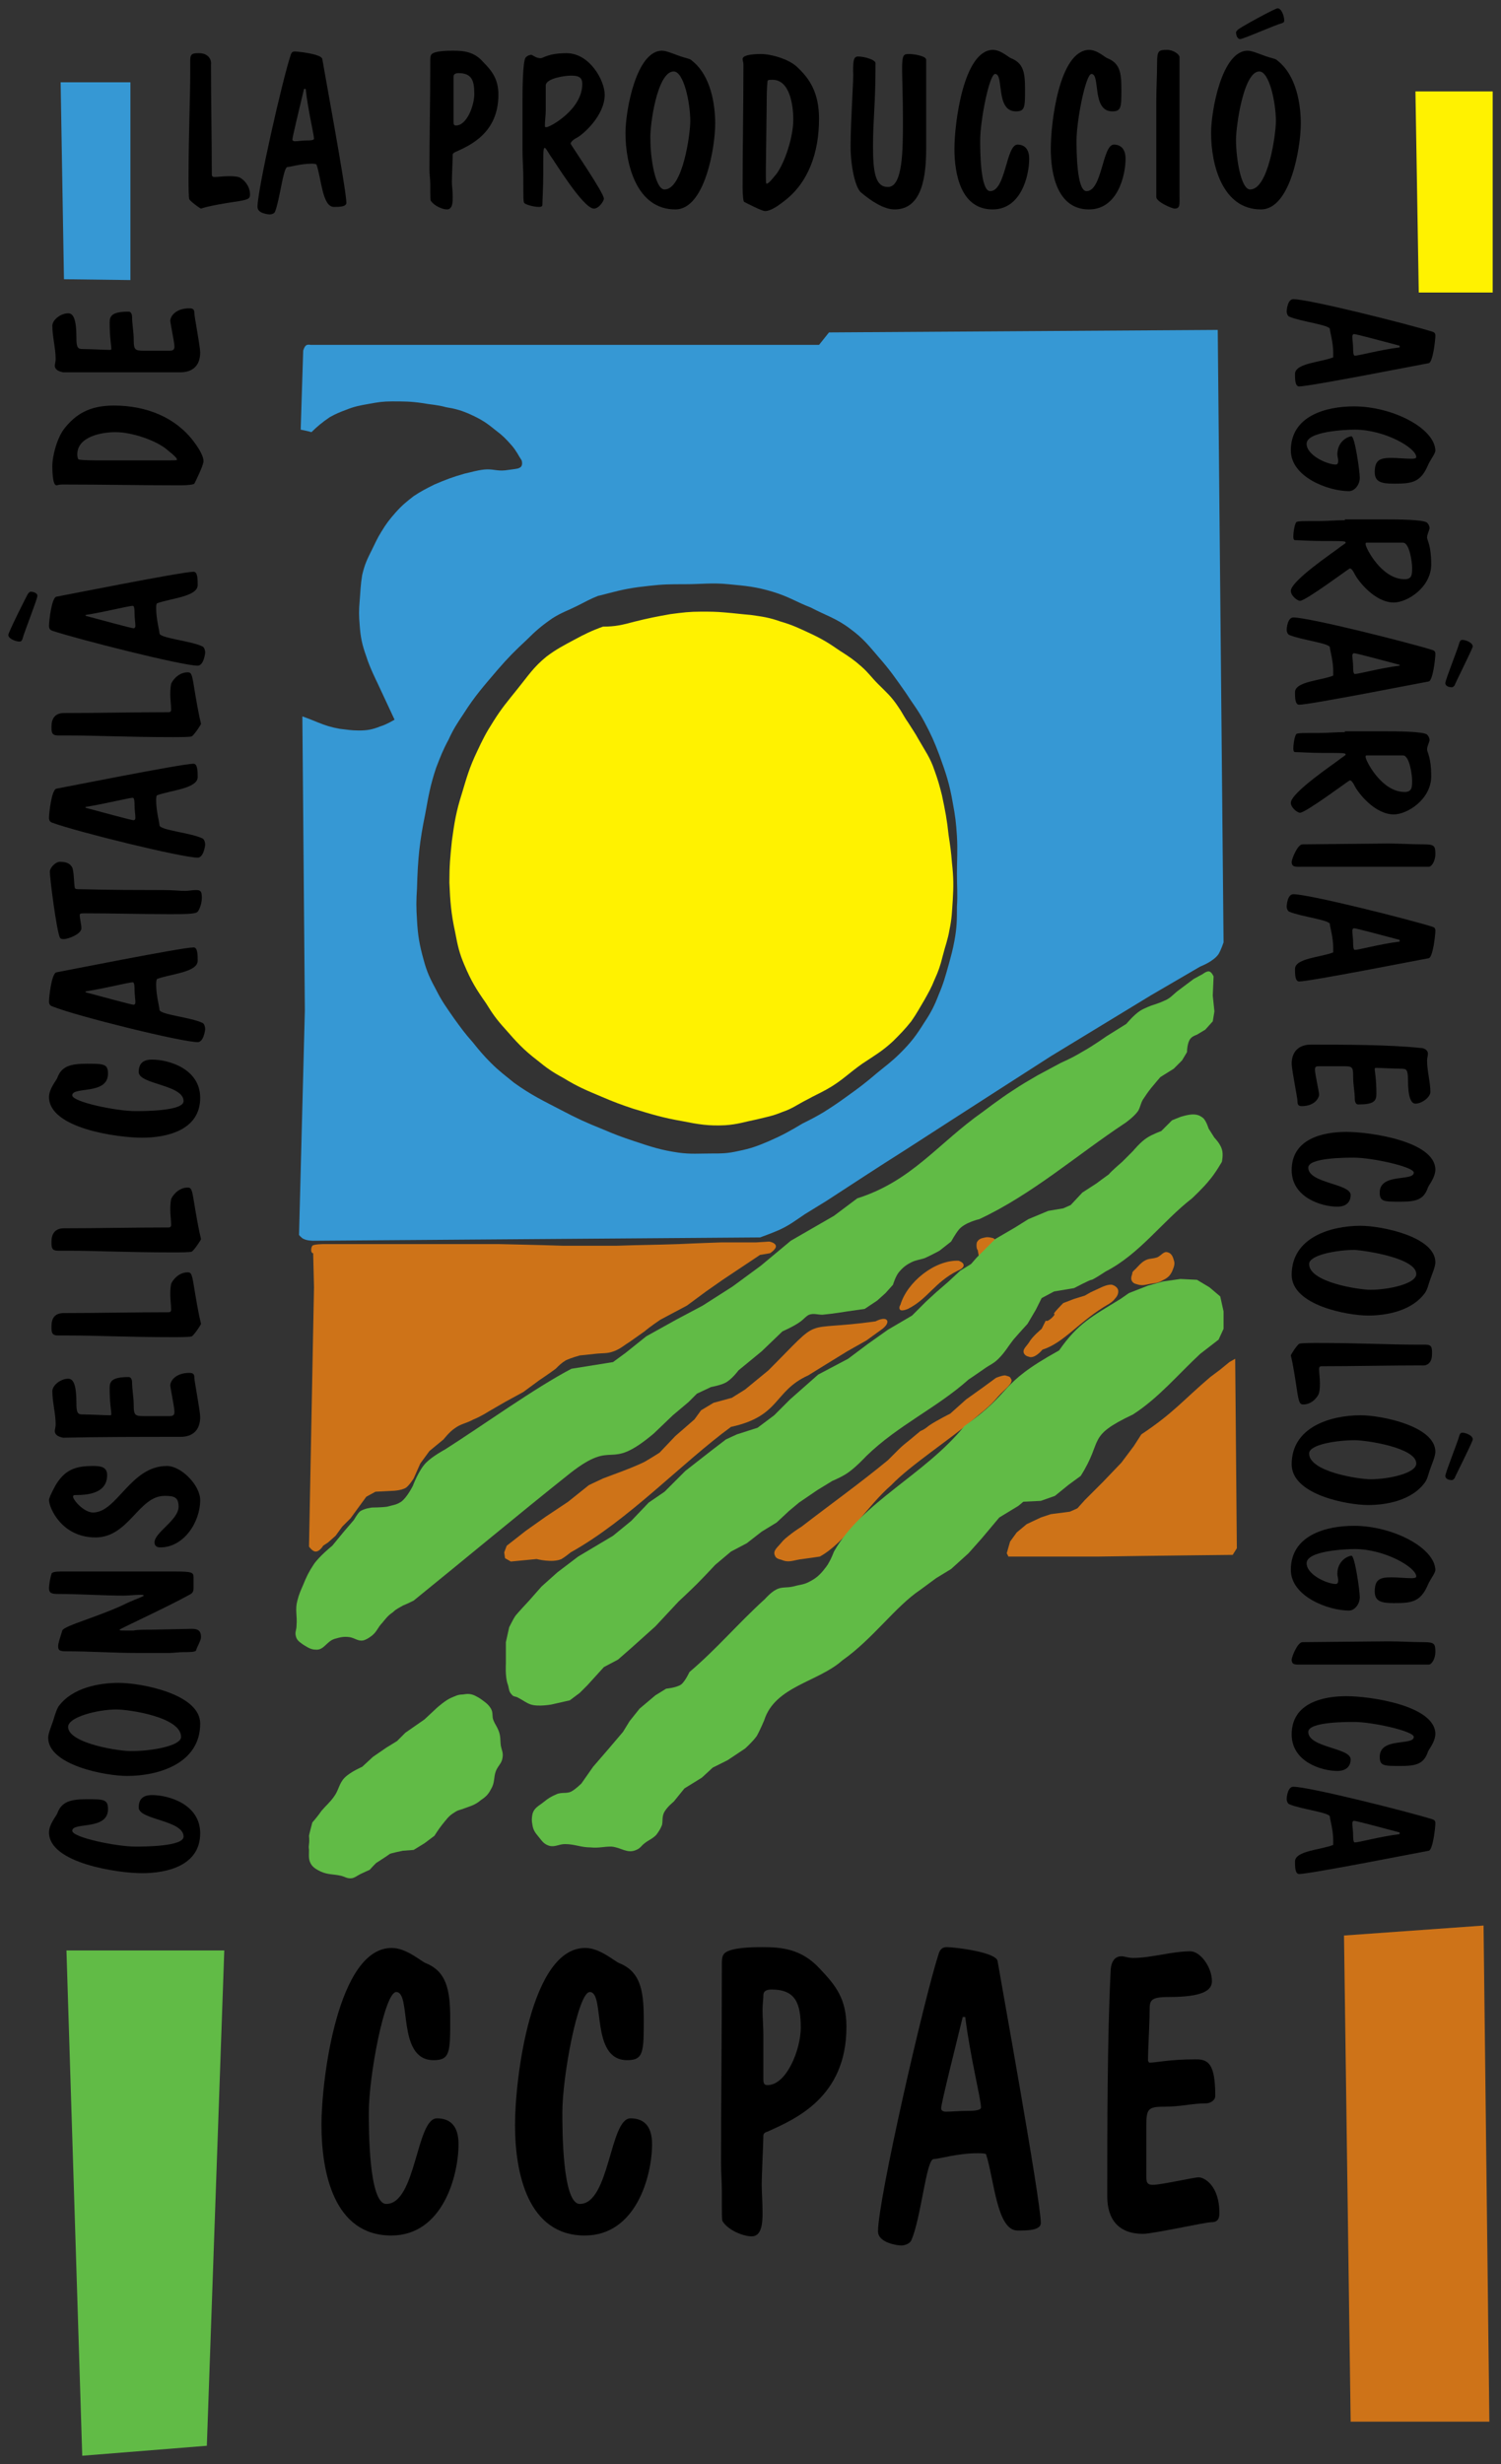 <?xml version="1.0" encoding="utf-8"?>
<!-- Generator: Adobe Illustrator 21.1.0, SVG Export Plug-In . SVG Version: 6.00 Build 0)  -->
<svg version="1.1" id="Capa_1" xmlns="http://www.w3.org/2000/svg" xmlns:xlink="http://www.w3.org/1999/xlink" x="0px" y="0px"
	 viewBox="0 0 180.7 296.5" style="enable-background:new 0 0 180.7 296.5;" xml:space="preserve">
<rect x="0" y="0" width="180.7" height="296.5" fill="#333333" stroke="none"/>
<style type="text/css">
	.st0{opacity:0.25;fill:#FFFFFF;}
	.st1{fill:none;stroke:#000000;stroke-width:7;stroke-miterlimit:10;}
	.st2{fill:none;stroke:#000000;stroke-width:7;stroke-linecap:round;stroke-miterlimit:10;}
	.st3{fill:none;stroke:#000000;stroke-width:10;stroke-miterlimit:10;}
	.st4{stroke:#000000;stroke-miterlimit:10;}
	.st5{fill:#CCA470;}
	.st6{fill:#FFFFFF;}
	.st7{fill:url(#SVGID_25_);}
	.st8{fill:#010000;}
	.st9{fill:none;stroke:#000000;stroke-width:5;stroke-miterlimit:10;}
	.st10{fill:none;stroke:#CCA470;stroke-width:5;stroke-miterlimit:10;}
	.st11{fill:url(#SVGID_30_);}
	.st12{fill:#3698D4;}
	.st13{fill:#FFF200;}
	.st14{fill:#61BB46;}
	.st15{fill:#CE7318;}
	.st16{fill-rule:evenodd;clip-rule:evenodd;fill:#3698D4;}
	.st17{fill-rule:evenodd;clip-rule:evenodd;}
	.st18{fill:#FFE000;}
	.st19{fill:#ED1F34;}
	.st20{fill:#103B9B;}
</style>
<g>
	<polyline class="st12" points="7.3,9.9 15.7,9.9 15.7,33.7 7.7,33.6 	"/>
	<polyline class="st13" points="170.4,11 179.7,11 179.7,35.2 170.8,35.2 	"/>
	<polyline class="st14" points="8,234.7 27,234.7 24.9,294.3 9.9,295.5 	"/>
	<polyline class="st15" points="161.8,232.9 178.6,231.7 179.3,291.4 162.6,291.4 	"/>
	<path class="st16" d="M73.2,71.4c-0.4,0.1-0.7,0.2-1.2,0.3c-1,0.4-1.5,0.7-2.5,1.2c-1.2,0.6-1.9,0.8-3,1.5c-1.3,0.9-2,1.5-3.1,2.6
		c-1.4,1.3-2.2,2.1-3.5,3.6c-1.7,2-2.7,3.1-4.1,5.3c-0.8,1.2-1.2,1.8-1.8,3.1c-0.7,1.3-1,2.1-1.5,3.4c-0.7,2.1-0.9,3.3-1.3,5.5
		c-0.7,3.4-0.9,5.4-1,9c-0.1,1.5-0.1,2.3,0,3.8c0.1,1.9,0.3,3,0.8,4.8c0.4,1.5,0.8,2.3,1.5,3.6c0.7,1.4,1.3,2.2,2.2,3.5
		c0.8,1.1,1.3,1.8,2.2,2.8c0.8,1,1.3,1.6,2.2,2.5c1,1,1.7,1.5,2.8,2.4c2.1,1.5,3.4,2.1,5.7,3.3c1.9,1,3,1.5,5,2.3
		c1.4,0.6,2.2,0.9,3.7,1.4c2.1,0.7,3.3,1.1,5.4,1.4c1.5,0.2,2.4,0.1,3.9,0.1c1.3,0,2,0,3.3-0.3c1.5-0.3,2.3-0.6,3.7-1.2
		c1.6-0.7,2.5-1.2,4-2.1c1-0.5,1.6-0.8,2.6-1.4c1.1-0.7,1.7-1.1,2.8-1.9c1.4-1,2.2-1.6,3.6-2.8c1.1-0.9,1.8-1.4,2.8-2.4
		c1.3-1.3,1.9-2.1,2.9-3.7c0.8-1.2,1.2-2,1.7-3.3c0.6-1.4,0.8-2.2,1.2-3.6c0.3-1.1,0.5-1.8,0.7-2.9c0.3-1.6,0.3-2.5,0.3-4.1
		c0.1-1.5,0-2.4,0-4c0-1.7,0.1-2.7,0-4.5c-0.1-1.6-0.2-2.4-0.5-4c-0.4-2.3-0.8-3.5-1.6-5.7c-0.6-1.6-1-2.5-1.8-4
		c-0.8-1.5-1.4-2.2-2.3-3.6c-1.2-1.7-1.8-2.6-3.2-4.2c-1.2-1.4-1.9-2.3-3.4-3.4c-1.7-1.3-2.9-1.6-4.8-2.6C96,72.5,95,71.8,93,71.2
		c-2-0.6-3.2-0.7-5.3-0.9c-2-0.2-3.2,0-5.3,0c-1.7,0-2.6,0-4.3,0.2C76.2,70.7,75.1,70.9,73.2,71.4 M36.2,51.7l0.3-9.5
		c0,0,0.1-0.4,0.3-0.6c0.2-0.2,0.6-0.1,0.6-0.1l61.2,0l1.2-1.5l46.8-0.3l0.7,73.7c0,0-0.3,0.9-0.6,1.4c-0.6,0.9-2.2,1.5-2.2,1.5
		l-6,3.5l-12,7.3c0,0-10.6,6.8-17.4,11.2c-3.8,2.4-5.9,3.8-9.6,6.2c-1,0.6-1.6,1-2.6,1.6c-1.2,0.8-1.8,1.3-3.1,1.9
		c-0.9,0.4-2.3,0.9-2.3,0.9l-53.8,0.4c0,0-0.7,0-1.1-0.2c-0.3-0.1-0.6-0.5-0.6-0.5l0.7-27l-0.2-23.7l-0.1-11.7c0,0,1.1,0.4,1.8,0.7
		c1,0.4,1.6,0.6,2.7,0.8c0.9,0.1,1.4,0.2,2.3,0.2c1,0,1.6-0.1,2.6-0.5c0.7-0.2,1.7-0.8,1.7-0.8l-2.1-4.5c0,0-0.9-1.8-1.3-3.1
		c-0.5-1.4-0.7-2.3-0.8-3.8c-0.1-1.1-0.1-1.8,0-2.9c0.1-1.2,0.1-1.9,0.3-3.1c0.3-1.3,0.6-1.9,1.2-3.1c0.4-0.8,0.6-1.3,1.1-2.1
		c0.6-1,1-1.5,1.7-2.3c0.8-0.9,1.3-1.3,2.2-2c0.9-0.6,1.5-0.9,2.5-1.4c1.4-0.6,2.2-0.9,3.6-1.3c0.9-0.2,1.5-0.4,2.4-0.5
		c1-0.1,1.5,0.2,2.5,0.1c0.7-0.1,1.7-0.2,1.7-0.3c0.4-0.1,0.4-0.6,0.3-0.9c-0.4-0.6-0.6-1.1-1.2-1.8c-0.7-0.8-1.1-1.2-1.9-1.8
		c-1.1-0.9-1.7-1.3-3-1.9c-1.1-0.5-1.8-0.7-3-0.9c-1.1-0.3-1.8-0.3-2.9-0.5c-1.4-0.2-2.2-0.2-3.6-0.2c-1.1,0-1.7,0.1-2.8,0.3
		c-1.1,0.2-1.7,0.3-2.7,0.7c-0.8,0.3-1.3,0.5-2,0.9c-0.9,0.6-1.6,1.2-2.2,1.8C37.2,51.9,36.2,51.7,36.2,51.7"/>
	<path class="st13" d="M76.4,74.8c1.6-0.4,2.6-0.6,4.3-0.9c1.5-0.2,2.3-0.3,3.7-0.3c1.1,0,1.8,0,2.9,0.1c1.2,0.1,1.9,0.2,3.1,0.3
		c1.4,0.2,2.2,0.3,3.6,0.8c1.4,0.4,2.2,0.8,3.5,1.4c1.5,0.7,2.3,1.2,3.6,2.1c1.1,0.7,1.7,1.1,2.6,1.9c0.9,0.8,1.2,1.3,2,2.1
		c1,1,1.6,1.5,2.4,2.7c0.5,0.7,0.7,1.2,1.2,1.9c0.5,0.8,0.8,1.2,1.3,2.1c0.8,1.4,1.4,2.2,1.9,3.7c0.4,1.1,0.6,1.8,0.9,3
		c0.4,1.9,0.6,2.9,0.8,4.8c0.2,1.3,0.3,2,0.4,3.3c0.2,1.8,0.2,2.8,0.1,4.5c-0.1,1.4-0.1,2.2-0.4,3.6c-0.2,1.2-0.5,1.9-0.8,3.1
		c-0.3,1.2-0.5,1.8-1,2.9c-0.4,1-0.7,1.5-1.2,2.4c-0.6,1-0.9,1.6-1.6,2.6c-0.8,1-1.3,1.5-2.2,2.4c-1.3,1.2-2.2,1.7-3.7,2.7
		c-1.7,1.2-2.5,2.1-4.3,3.1c-0.9,0.5-1.4,0.7-2.3,1.2c-1.2,0.6-1.8,1.1-3,1.5c-1.2,0.5-1.9,0.6-3.1,0.9c-1.5,0.3-2.3,0.6-3.8,0.7
		c-2,0.1-3.2-0.1-5.2-0.5c-2.3-0.4-3.6-0.8-5.9-1.5c-1.5-0.5-2.3-0.8-3.7-1.4c-1.9-0.8-2.9-1.2-4.7-2.3c-1.3-0.7-2-1.2-3.1-2.1
		c-1.7-1.3-2.5-2.2-3.9-3.8c-1-1.1-1.5-1.8-2.3-3.1c-1.2-1.7-1.8-2.7-2.6-4.6c-0.6-1.4-0.8-2.3-1.1-3.9c-0.5-2.3-0.6-3.7-0.7-6
		c0-2,0.1-3.1,0.3-5c0.3-2.2,0.5-3.5,1.2-5.7c0.6-2,0.9-3.1,1.8-5c0.7-1.5,1.1-2.3,2-3.7c1-1.6,1.7-2.4,2.9-3.9
		c1.3-1.6,1.9-2.6,3.5-3.9c1.2-0.9,2-1.3,3.3-2c1.3-0.7,2.1-1.1,3.5-1.6C74.1,75.4,74.9,75.2,76.4,74.8"/>
	<path class="st15" d="M37.6,149.9c0.2-0.2,1.4-0.2,1.4-0.2l6.9,0h14.1c0,0,4.8,0.1,7.8,0.2c2.5,0,3.9,0,6.4,0
		c2.9-0.1,4.6-0.1,7.5-0.2c2-0.1,5.1-0.2,5.1-0.2H91l1.6-0.1c0,0,0.7,0.1,0.8,0.5c0.1,0.4-0.7,0.9-0.7,0.9l-1.2,0.2l-4.5,3l-2,1.4
		l-2.3,1.7l-3.2,1.7c0,0-1.2,0.8-1.9,1.4c-0.7,0.5-1,0.7-1.7,1.2c-0.8,0.5-1.2,0.9-2,1.2c-0.8,0.3-1.3,0.2-2.2,0.3
		c-0.8,0.1-1.9,0.2-1.9,0.2s-1.1,0.3-1.7,0.6c-0.5,0.3-0.8,0.6-1.2,1c-0.8,0.6-2,1.4-2,1.4l-1.9,1.4l-2.2,1.2l-1.9,1.1
		c0,0-1.1,0.7-1.9,1c-0.9,0.5-1.5,0.5-2.3,1.1c-0.6,0.4-1.3,1.3-1.3,1.3l-1.7,1.4l-1.1,1.5l-0.8,1.8c0,0-0.5,0.8-0.9,1.1
		c-0.6,0.4-1.8,0.4-1.8,0.4l-1.9,0.1l-1.1,0.6l-1.1,1.5l-0.8,1.1l-1,1l-0.8,1.1l-0.9,0.8l-0.6,0.4c0,0-0.4,0.7-0.9,0.7
		c-0.4,0-0.8-0.6-0.8-0.6l0.6-31.2l-0.1-4.1C37.4,150.8,37.4,150.2,37.6,149.9"/>
	<path class="st14" d="M141.7,119.3l2-1.5l1.1-0.6c0,0,0.5-0.4,0.8-0.3c0.3,0.1,0.5,0.6,0.5,0.6l-0.1,2.3l0.2,1.9l-0.2,1.2l-0.9,1
		l-1,0.6c0,0-0.6,0.2-0.8,0.5c-0.4,0.5-0.4,1.6-0.4,1.6l-0.6,1l-1,1l-1.6,1c0,0-0.7,0.8-1.1,1.3c-0.4,0.5-0.6,0.8-1,1.4
		c-0.3,0.5-0.3,0.9-0.6,1.4c-0.5,0.7-1.5,1.4-1.5,1.4c-5.9,3.9-11.2,8.6-17.6,11.6c0,0-1.8,0.4-2.5,1.3c-0.4,0.5-0.9,1.4-0.9,1.4
		l-1.4,1.1c0,0-1.1,0.6-1.8,0.9c-0.6,0.2-1,0.2-1.6,0.5c-0.6,0.3-1,0.6-1.5,1.2c-0.4,0.5-0.7,1.5-0.7,1.5l-0.9,1l-1,0.9l-1.5,1
		l-2.1,0.3c0,0-1.8,0.3-3,0.4c-0.6,0-1-0.2-1.6,0c-0.4,0.2-0.6,0.5-1,0.8c-0.8,0.6-2.2,1.2-2.2,1.2l-2.5,2.4l-2.8,2.3
		c0,0-0.8,1.1-1.6,1.5c-0.6,0.3-1.7,0.5-1.7,0.5l-1.7,0.8l-1,1l-1.9,1.6l-2.3,2.2c-5.7,4.8-4.5,0.4-10.1,4.8
		c-6.4,5.1-12.5,10.2-18.8,15.3c0,0-0.8,0.4-1.3,0.6c-0.5,0.3-0.8,0.4-1.2,0.8c-0.6,0.4-0.8,0.7-1.3,1.3c-0.5,0.5-0.6,1-1.2,1.5
		c-0.4,0.3-0.7,0.5-1.1,0.6c-0.6,0.1-1-0.3-1.6-0.4c-0.7-0.1-1.1,0-1.8,0.2c-1,0.3-1.3,1.4-2.3,1.3c-0.6,0-1-0.3-1.5-0.6
		c-0.4-0.3-0.8-0.5-0.9-1.1c-0.1-0.4,0.1-0.7,0.1-1.2c0.1-1.2-0.2-1.9,0.1-3c0.2-0.8,0.4-1.2,0.7-1.9c0.4-1,0.7-1.6,1.3-2.5
		c0.7-1,2.2-2.2,2.2-2.2l1.4-1.7l1.2-1.4c0,0,0.4-0.7,0.7-1c0.5-0.4,1.5-0.5,1.5-0.5s1.1,0,1.8-0.1c0.7-0.2,1.1-0.2,1.7-0.6
		c0.7-0.5,1.4-1.9,1.4-1.9s0.7-1.9,1.6-2.8c0.8-0.8,2.3-1.6,2.3-1.6c4.4-2.8,10.8-7.4,15.2-9.7l2.5-0.4l2.5-0.4l1.5-1.1l2.5-2l3.6-2
		l3.2-1.7l3.6-2.3l3.4-2.5l3.6-3l5.2-3l2.8-2.1c6.6-2.1,9.7-6.6,15.1-10.4c0,0,2.1-1.6,3.5-2.5c1.2-0.8,1.9-1.2,3.1-1.9
		c1.1-0.6,1.7-0.9,2.8-1.5c1.1-0.5,1.7-0.8,2.7-1.4c1.1-0.6,2.8-1.8,2.8-1.8l2.4-1.5c0,0,0.9-1.1,1.7-1.6c0.5-0.3,1.3-0.6,1.3-0.6
		s1-0.3,1.6-0.6c0.3-0.1,0.7-0.4,0.7-0.4"/>
	<path class="st15" d="M60.7,186.8L61,186l2.3-1.8l2.4-1.7l2.7-1.8l2.5-2l1.7-0.8l2.4-0.9c0,0,1.6-0.6,2.6-1.1
		c0.7-0.4,1.8-1.1,1.8-1.1l1.9-2l2.3-2l0.8-1.1l1.5-0.9l2.2-0.6l1.6-1l2.8-2.3c6.8-6.8,3.6-4.6,12.9-5.9c0,0,1.1-0.6,1.4-0.1
		c0.2,0.5-0.7,1.1-0.7,1.1l-1.8,1.3l-2.3,1.3l-2.6,1.6l-2.1,1.3c-4.2,1.9-3.3,4.9-9.3,6.2c-6,4.4-12.3,11.2-19.3,15.1
		c0,0-0.6,0.5-1.1,0.8c-1.1,0.5-3,0-3,0l-3.1,0.3l-0.7-0.4"/>
	<path class="st15" d="M108.4,157c0.8-2.7,4.1-5.4,7-5.3c0,0,0.6,0.2,0.6,0.5c0.1,0.4-0.7,0.7-0.7,0.7c-2.8,1.4-3.6,3.4-6,4.6
		c0,0-0.9,0.4-1,0C108.2,157.3,108.4,157,108.4,157"/>
	<path class="st15" d="M117.6,149.5c0.2-0.4,0.5-0.5,1-0.6c0.4-0.1,1,0.1,1,0.1l0.5,0.4l-1,1l-1.2,1.1l-0.2-1.1
		C117.6,150.4,117.5,149.9,117.6,149.5"/>
	<path class="st14" d="M136.4,138.5c0,0,0.9-1.1,1.7-1.6c0.6-0.4,1.7-0.8,1.7-0.8l1.3-1.3l1-0.4c0,0,0.9-0.3,1.5-0.3
		c0.5,0,0.8,0.1,1.2,0.4c0.4,0.3,0.7,1.3,0.7,1.3l0.7,1.1c0,0,0.7,0.7,0.9,1.4c0.2,0.6,0,1.5,0,1.5s-0.8,1.4-1.5,2.2
		c-0.7,0.9-2.1,2.2-2.1,2.2c-3.6,2.8-6.3,6.7-10.4,8.8c0,0-1.5,1-1.7,1c-0.2,0-2.1,1-2.1,1l-2.4,0.4l-1.5,0.8l-0.7,1.4l-1,1.7
		c0,0-1.1,1.2-1.7,1.9c-0.7,0.9-1,1.5-1.8,2.3c-0.6,0.6-1,0.7-1.7,1.2c-0.7,0.5-1.9,1.3-1.9,1.3c-3.8,3.4-8.5,5.5-12.3,9.2
		c0,0-1.2,1.3-2.2,2c-0.7,0.5-1.9,1-1.9,1l-1.8,1.1l-2.2,1.5l-1.2,1l-1.5,1.4l-1.8,1.1l-1.8,1.4l-1.9,1l-1.9,1.6
		c0,0-1.3,1.4-2.2,2.3c-0.8,0.8-2.2,2.1-2.2,2.1l-2.8,3l-2.9,2.6l-1.6,1.4l-1.7,0.9l-2,2.2l-0.9,0.9l-1.2,0.9l-2.2,0.5
		c0,0-1.6,0.3-2.5,0c-0.6-0.2-0.9-0.5-1.5-0.8c-0.3-0.2-0.6-0.1-0.8-0.4c-0.4-0.4-0.3-0.8-0.5-1.3c-0.3-0.9-0.2-2.4-0.2-2.4v-2.6
		l0.4-1.8c0,0,0.5-1,0.7-1.3c0.2-0.3,1.7-1.9,1.7-1.9l1.5-1.7l1.9-1.7l2.5-1.9l4.2-2.5l2.2-1.8l2.1-2.2l1.9-1.3l2.5-2.5l3.2-2.5
		l1.7-1.3l1.3-0.6l2.5-0.8l2-1.5l1.9-1.9l3.4-3l3.6-1.9l2.4-1.8l2.4-1.7l2.9-1.7l1.7-1.7l1.2-1.1l1.5-1.3l1.4-1.3l1.3-0.8l0.7-0.8
		l2.2-2.2l2.4-1.4l1.6-1l2.4-1l1.8-0.3l0.9-0.4l1.4-1.5l1.7-1.1c0,0,1.2-0.9,1.5-1.1c0.2-0.3,1.6-1.5,1.6-1.5"/>
	<path class="st15" d="M136.7,152.7c0.4-0.4,0.6-0.7,1.1-1c0.5-0.3,0.9-0.2,1.5-0.4c0.5-0.2,0.8-0.8,1.3-0.6
		c0.4,0.1,0.6,0.5,0.7,0.9c0.2,0.5,0,0.9-0.2,1.4c-0.3,0.6-0.6,0.8-1.2,1.1c-0.5,0.3-0.9,0.3-1.5,0.4c-0.5,0.1-0.8,0.2-1.3,0.1
		c-0.3-0.1-0.6-0.1-0.8-0.4c-0.2-0.3-0.1-0.6,0-0.9C136.3,153,136.5,152.9,136.7,152.7"/>
	<path class="st15" d="M126.9,158.1c-0.2,0,1.1-1.3,1.1-1.3l1.3-0.5l1.3-0.4l0.7-0.4l1.3-0.6c0,0,0.8-0.4,1.3-0.3
		c0.3,0.1,0.6,0.3,0.7,0.6c0.1,0.4-0.1,0.8-0.4,1.1c-0.2,0.3-0.7,0.6-0.7,0.6c-3.5,2-5.4,4.7-8,5.5c0,0-0.8,1-1.5,0.9
		c-0.3-0.1-0.5-0.1-0.7-0.4c-0.3-0.5,0.3-0.9,0.6-1.4c0.4-0.7,1.5-1.6,1.5-1.6l0.5-1C126.1,159.2,127.2,158.1,126.9,158.1"/>
	<path class="st15" d="M111.9,171.5c0.9-0.6,2.5-1.4,2.5-1.4l1.9-1.7l2.1-1.5l1.5-1.1c0,0,0.7-0.3,1.1-0.3c0.3,0.1,0.6,0.1,0.7,0.4
		c0.4,0.5-0.8,1.3-1.5,2.1c-0.6,0.7-1,1.1-1.7,1.7c-0.5,0.4-1.2,1-1.2,1c-2.9,2.5-7.7,5.6-10,8c-3,2.6-5.5,6.9-8.6,8.6
		c0,0-1.3,0.2-2.1,0.3c-1,0.1-1.6,0.5-2.5,0.1c-0.4-0.1-0.7-0.2-0.8-0.5c-0.3-0.6,0.3-1,0.7-1.5c0.4-0.5,0.7-0.7,1.2-1.1
		c0.5-0.4,1.3-0.9,1.3-0.9c3.5-2.7,7-5.2,10.4-8c0,0,0.8-0.8,1.3-1.3c0.5-0.5,0.8-0.7,1.4-1.2c0.5-0.4,0.7-0.6,1.2-1
		C111.3,172,111.5,171.8,111.9,171.5"/>
	<path class="st14" d="M135.9,155.6l2.3-0.9l1.8-0.5l2.1-0.3l2,0.1l1.5,0.9l1.3,1.1l0.4,1.8v2.1l-0.6,1.3l-2.2,1.7
		c-2.7,2.5-5,5.3-8.1,7.3c-5.7,2.7-3.5,3-6.3,7.4l-1.5,1.1L127,180l-1.7,0.6l-2.1,0.1l-0.6,0.5l-2.3,1.4l-2.1,2.5l-1.6,1.8l-2.1,1.9
		l-1.8,1.1l-1.9,1.4c-3,2-5.7,5.9-9.4,8.5c-2.9,2.6-8.1,3.1-9.4,7.2c0,0-0.5,1.2-0.9,1.9c-0.5,0.7-1.4,1.5-1.4,1.5l-2.1,1.4
		l-1.8,0.9l-1.3,1.2l-2.1,1.3l-1.3,1.6c0,0-0.9,0.7-1.2,1.4c-0.2,0.5-0.1,0.9-0.2,1.4c-0.2,0.5-0.4,0.8-0.7,1.2
		c-0.5,0.5-0.9,0.6-1.4,1c-0.4,0.3-0.5,0.6-1,0.8c-1.1,0.5-1.8-0.3-3-0.4c-1,0-1.5,0.2-2.5,0.1c-1.2,0-1.9-0.4-3.1-0.4
		c-0.7,0-1.2,0.4-1.9,0.2c-0.6-0.2-0.8-0.5-1.2-1c-0.4-0.5-0.7-0.8-0.8-1.5c-0.1-0.5-0.1-0.8,0-1.3c0.2-0.8,0.8-1,1.4-1.5
		c0.5-0.4,0.8-0.6,1.5-0.9c0.7-0.3,1.3,0,1.9-0.4c0.5-0.3,1.1-0.9,1.1-0.9l1.4-2l1.9-2.2l1.7-2l0.8-1.3l1.2-1.5l1.9-1.6l1.3-0.8
		c0,0,1.2-0.1,1.8-0.5c0.5-0.4,1-1.5,1-1.5c3.3-2.8,5.8-5.8,9.1-8.8c0,0,0.7-0.8,1.3-1.1c0.7-0.4,1.3-0.2,2.1-0.4
		c0.7-0.2,1.2-0.2,1.8-0.5c0.8-0.4,1.2-0.7,1.8-1.4c0.3-0.4,0.5-0.6,0.7-1c0.3-0.5,0.6-1.3,0.6-1.3c3.4-6,10.9-9.2,15.7-15.1
		c6.1-4.3,3.8-4.9,11.4-9.1c2.3-3.3,4-4.1,7.4-6.2"/>
	<path class="st15" d="M146.9,164.8l1.1-0.9l0.7-0.4l0.2,22.8l-0.5,0.8c0,0-9.8,0.1-16.1,0.2c-2,0-5.2,0-5.2,0h-5.7l-0.2-0.4
		l0.4-1.4l0.8-1.1l1.2-1l1.7-0.8l1.2-0.4l2.3-0.3l0.9-0.4l0.9-1l2.2-2.2l2.2-2.3l1.5-2l0.9-1.4c3.9-2.6,4.9-4,8.3-6.9"/>
	<path class="st14" d="M48.8,208.5l2.3-1.6l1.5-1.4c0,0,1-0.9,1.7-1.2c0.5-0.2,0.8-0.4,1.4-0.4c0.6-0.1,0.9-0.1,1.4,0.1
		c0.4,0.2,0.6,0.3,1,0.6c0.4,0.3,0.7,0.5,1,1c0.3,0.5,0.1,0.9,0.3,1.4c0.2,0.5,0.4,0.7,0.6,1.2c0.3,0.7,0.2,1.2,0.3,1.9
		c0.1,0.5,0.3,0.8,0.2,1.4c-0.1,0.7-0.5,0.9-0.8,1.6c-0.3,0.8-0.1,1.4-0.6,2.2c-0.3,0.6-0.6,0.9-1.2,1.3c-0.7,0.6-1.2,0.7-2,1
		c-0.5,0.2-0.8,0.2-1.2,0.5c-0.7,0.4-1,0.9-1.5,1.5c-0.4,0.5-0.9,1.3-0.9,1.3l-1.2,0.9l-1.3,0.8l-1.3,0.1c0,0-1.5,0.3-1.6,0.4
		c-0.1,0.1-1.5,1-1.5,1c-0.1,0-0.9,0.9-0.9,0.9s-0.7,0.3-1.1,0.5c-0.4,0.2-0.6,0.4-1,0.5c-0.6,0.1-0.9-0.2-1.4-0.3
		c-0.9-0.2-1.5-0.1-2.4-0.5c-0.4-0.2-0.8-0.4-1.1-0.8c-0.4-0.6-0.3-1.1-0.3-1.8c-0.1-0.7,0.1-0.6,0-1.7c0-0.1,0.4-1.6,0.4-1.6
		s0.7-0.8,1.1-1.4c0.6-0.7,1-1,1.5-1.7c0.6-0.8,0.6-1.6,1.3-2.3c0.7-0.7,2.1-1.3,2.1-1.3l1.3-1.2l1.6-1.1l1.3-0.8"/>
	<path d="M24,6.4c-0.7,0-1.1,0-1.1,0.8c0,0.4,0,0.9,0,1.3c0,3.6-0.2,7.3-0.2,13.1c0,0.8,0,2.2,0.1,2.4c0.2,0.3,1.3,1.1,1.4,1.1
		c0.1,0,0.5-0.3,4.6-0.9c1.1-0.2,1.3-0.3,1.3-0.8c0-1.2-1-2-1.4-2.1c-0.4-0.1-0.9-0.1-1.2-0.1c-0.6,0-1.2,0.1-1.7,0.1
		c-0.2,0-0.3-0.1-0.3-0.3c0-4.4-0.1-8.8-0.1-13.2C25.5,6.9,24.8,6.4,24,6.4"/>
	<path class="st17" d="M31,24.9c0,0.8,1.3,0.9,1.5,0.9c0.2,0,0.5-0.1,0.6-0.3c0.6-1.5,1-5.4,1.5-5.4c0.3,0,1.6-0.4,2.9-0.4
		c0.2,0,0.5,0,0.6,0.1c0.6,1.7,0.7,5.1,2.1,5.1c0.6,0,1.5,0,1.5-0.5c0-1.5-2.8-16.6-2.9-17.3c-0.1-0.6-2.9-0.9-3.3-0.9
		c-0.3,0-0.4,0.1-0.5,0.4C34,9.6,31,22.8,31,24.9 M36.8,10.7c0.3,2.7,1,5.5,1,6c0,0.2-0.6,0.2-0.8,0.2c-0.6,0-1.1,0.1-1.5,0.1
		c-0.2,0-0.3-0.1-0.3-0.2c0-0.3,0.9-4,1.4-6.1L36.8,10.7z"/>
	<path class="st17" d="M54.6,11.9c0-0.6,0-1.1,0-1.7c0-0.3,0-0.6,0-1c0-0.3,0.3-0.4,0.6-0.4c1.6,0,1.9,0.9,1.9,2.5
		c0,1.4-0.9,3.8-2.2,3.8c-0.3,0-0.3-0.2-0.3-0.5 M54.5,6.1c-0.5,0-2.3,0-2.6,0.5c-0.1,0.2-0.1,0.4-0.1,0.8c0,4.9-0.1,8.9-0.1,13
		c0,0.6,0.1,1.2,0.1,1.8c0,1.7,0,2,0.1,2c0.4,0.6,1.4,1,1.9,1c0.7,0,0.7-0.9,0.7-1.5c0-0.8-0.1-1.3-0.1-1.8c0-0.7,0.1-2.8,0.1-3.3
		c0-0.1,0.1-0.2,0.3-0.3c1.8-0.8,5.2-2.3,5.2-6.9c0-1.8-0.7-2.8-1.8-3.9C57.1,6.2,55.8,6.1,54.5,6.1"/>
	<path class="st17" d="M65.7,10.3c0-0.9,2.4-1.2,3-1.2c0.8,0,1.4,0.1,1.4,1c0,3.1-3.9,5.2-4.3,5.2c-0.2,0-0.2,0-0.2-0.2
		c0-0.6,0.1-1.2,0.1-1.8 M62.9,18c0,1.2,0.1,2.3,0.1,3.5c0,2.4,0,2.7,0.1,2.9c0.1,0.2,1.1,0.5,1.8,0.5c0.3,0,0.4-0.1,0.4-0.3
		c0-0.5,0.1-2.1,0.1-3.6c0-3,0-3.2,0.2-3.2c0.1,0,0.3,0.4,0.7,1c0.4,0.5,3.9,6.3,5.2,6.3c0.6,0,1.2-0.9,1.2-1.2c0-0.7-4-6.5-4-6.6
		c0-0.2,0.3-0.5,0.7-0.7c0.8-0.4,3.4-2.7,3.4-5.2c0-1.7-1.8-5-4.6-5C66,6.4,65.4,7,65.1,7c-0.5,0-0.7-0.2-1.1-0.4
		c-0.1,0-0.4,0-0.7,0.3c-0.4,0.4-0.4,4.3-0.4,5.4V18z"/>
	<path class="st17" d="M81.1,8.6c1.2,0,2,3.7,2,6c0,1.5-0.9,8.2-3.1,8.2c-1.1,0-1.7-3.7-1.7-6C78.2,15.2,79.1,8.6,81.1,8.6
		 M86.1,14.9c0-2.3-0.5-5.8-2.8-7.6c-0.2-0.2-0.3-0.2-1-0.4c-1-0.3-2-0.8-2.6-0.8c-3.1,0-4.4,7.2-4.4,9.9c0,3.9,1.4,9.2,6,9.2
		C84.9,25.2,86.1,17.6,86.1,14.9"/>
	<path class="st17" d="M92.3,12.5c0-0.6,0-1.9,0.1-2.7c0-0.2,0.2-0.2,0.6-0.2c2.1,0,2.5,3.1,2.5,4.8c0,2.1-1,5.1-2,6.5
		c-0.2,0.2-0.9,1.2-1.2,1.2c-0.1,0-0.1-0.1-0.1-1.8 M98.6,14.3c0-3.1-1.1-4.8-2.6-6.2c-1-1-3.2-1.6-4.4-1.6c-0.3,0-2.2,0-2.2,0.6
		c0,0.2,0.1,0.4,0.1,0.7c0,4.9-0.1,9.9-0.1,14.8c0,1,0.1,1.7,0.2,1.7c0.2,0.1,2.1,1.1,2.5,1.1c0.8,0,1.9-0.9,2.3-1.2
		C97.3,22,98.6,18.4,98.6,14.3"/>
	<path d="M102.4,17.6c0,2.5,0.6,5.1,1.3,5.6c1.2,1,2.7,2,4,2c3.4,0,3.8-4.2,3.8-7.4c0-2.1,0-4.3,0-6.4c0-1,0-2,0-4.2
		c0-0.5-1.6-0.7-2-0.7c-0.7,0-0.9,0-0.9,1.8c0,1.1,0.1,3,0.1,6.2c0,3.5,0,8-1.8,8c-1.5,0-1.8-1.7-1.8-4.9c0-3.3,0.3-4.9,0.3-10
		c0-0.4-1.3-0.8-2.1-0.8c-0.5,0-0.6,0.4-0.6,1.8C102.8,9.2,102.4,14.4,102.4,17.6"/>
	<path d="M114.9,17.9c0,3.1,0.8,7.3,4.6,7.3c3.4,0,4.4-4,4.4-6.1c0-1.2-0.6-1.7-1.4-1.7c-1.4,0-1.4,5.6-3.3,5.6
		c-1.2,0-1.2-5-1.2-6.1c0-2.4,1.1-8,1.8-8c1.1,0,0,4.5,2.5,4.5c1.1,0,1.1-0.5,1.1-2.7c0-2-0.2-3.1-1.7-3.7c-0.3-0.1-1.2-1-2.2-1
		C116,6.1,114.9,14.8,114.9,17.9"/>
	<path d="M126.5,17.9c0,3.1,0.8,7.3,4.6,7.3c3.4,0,4.4-4,4.4-6.1c0-1.2-0.6-1.7-1.4-1.7c-1.4,0-1.4,5.6-3.3,5.6
		c-1.2,0-1.2-5-1.2-6.1c0-2.4,1.1-8,1.8-8c1.1,0,0,4.5,2.5,4.5c1.1,0,1.1-0.5,1.1-2.7c0-2-0.2-3.1-1.7-3.7c-0.3-0.1-1.2-1-2.2-1
		C127.5,6.1,126.5,14.8,126.5,17.9"/>
	<path d="M139.2,23.7c0,0.6,1.9,1.4,2.2,1.4c0.7,0,0.6-0.5,0.6-1.6c0-4.1,0-8.2,0-12.3c0-1.4,0-2.8,0-4.3c0-0.4-0.8-0.9-1.5-0.9
		c-1,0-1.2,0.1-1.2,1.5c0,1.6-0.1,3.2-0.1,4.8"/>
	<path class="st17" d="M153.8,1c-0.3,0-4.7,2.4-4.8,2.6c-0.1,0.1-0.2,0.2-0.2,0.3c0,0.2,0.1,0.8,0.5,0.8c0.4,0,4.2-1.7,5-1.9
		c0.3-0.1,0.3-0.2,0.3-0.4C154.6,2,154.3,1,153.8,1 M151.6,8.6c1.2,0,2,3.7,2,6c0,1.5-0.9,8.2-3.1,8.2c-1.1,0-1.7-3.7-1.7-6
		C148.8,15.2,149.7,8.6,151.6,8.6 M156.6,14.9c0-2.3-0.5-5.8-2.8-7.6c-0.2-0.2-0.3-0.2-1-0.4c-1-0.3-2-0.8-2.6-0.8
		c-3.1,0-4.4,7.2-4.4,9.9c0,3.9,1.4,9.2,6,9.2C155.4,25.2,156.6,17.6,156.6,14.9"/>
	<path d="M17.1,225.4c3,0,7-0.9,7-4.8c0-3.5-3.8-4.6-5.8-4.6c-1.2,0-1.6,0.6-1.6,1.5c0,1.5,5.4,1.5,5.4,3.5c0,1.2-4.8,1.2-5.8,1.2
		c-2.3,0-7.6-1.1-7.6-1.9c0-1.1,4.3,0,4.3-2.6c0-1.2-0.5-1.2-2.6-1.2c-1.9,0-3,0.3-3.5,1.7c-0.1,0.3-1,1.3-1,2.3
		C5.9,224.2,14.2,225.4,17.1,225.4"/>
	<path class="st17" d="M8.2,207.8c0-1.2,3.6-2.1,5.8-2.1c1.5,0,7.8,0.9,7.8,3.3c0,1.1-3.6,1.7-5.8,1.7
		C14.6,210.8,8.2,209.8,8.2,207.8 M14.3,202.5c-2.2,0-5.6,0.5-7.3,2.9c-0.1,0.2-0.2,0.4-0.4,1c-0.3,1.1-0.8,2.1-0.8,2.7
		c0,3.3,6.9,4.6,9.5,4.6c3.8,0,8.8-1.5,8.8-6.3C24.1,203.8,16.9,202.5,14.3,202.5"/>
	<path d="M18.2,196.1c-0.7,0-1.7,0-2.1,0.1c-0.4,0-0.8,0-1,0c-0.6,0-0.7,0-0.7-0.1c0-0.1,5.7-2.7,8.4-4.2c0.4-0.2,0.5-0.4,0.5-0.8
		c0-0.4,0-0.9,0-1.3c0-0.6-0.2-0.7-2.2-0.7H7.3c-0.7,0-1.1,0.1-1.1,0.3c-0.2,0.6-0.3,1.4-0.3,1.7c0,0.6,0.3,0.7,1.1,0.7
		c2.6,0,5.3,0.2,7.9,0.2c0.7,0,1.3-0.1,2-0.1c0.2,0,0.4,0,0.4,0.1c0,0.1-0.9,0.4-1.8,0.8c-3.4,1.7-7.8,2.8-8,3.4
		c-0.3,1-0.5,1.5-0.5,1.9c0,0.5,0.2,0.6,1,0.6c2.8,0,5.7,0.2,8.5,0.2h3.9c0.5,0,1.1-0.1,1.7-0.1c0.7,0,1.4,0,1.5-0.2
		c0.1-0.4,0.6-1.2,0.6-1.6c0-0.8-0.4-1-1.1-1"/>
	<path d="M11.5,185c4,0,5.2-5,8.3-5c1.1,0,1.7,0.1,1.7,1.3c0,1.6-2.9,3.1-2.9,4.3c0,0.5,0.4,0.6,0.7,0.6c2.8,0,4.8-3,4.8-5.7
		c0-1.8-2.3-4.1-4-4.1c-4.4,0-6,5.6-8.9,5.6c-1.1,0-2.4-1.5-2.4-1.9c0-0.2,0.1-0.2,0.4-0.2c2.9,0,3.7-1.1,3.7-2.4
		c0-1-0.8-1.1-1.7-1.1c-2.2,0-3.4,0.5-4.5,2.3c-0.6,1.1-0.8,1.6-0.8,1.8C5.9,181.4,7.4,185,11.5,185"/>
	<path d="M21.7,172.9c1.5,0,2.4-0.8,2.4-2.4c0-0.7-0.7-4.3-0.7-4.7c0-0.4-0.1-0.6-0.6-0.6c-1.7,0-2.3,1-2.3,1.5
		c0,0.3,0.5,2.6,0.5,3.2c0,0.4-0.2,0.5-0.6,0.5h-3.1c-1,0-1.2-0.1-1.2-1.2c0-1.2-0.2-1.9-0.2-2.9c0-0.2-0.1-0.6-0.4-0.6
		c-2,0-2.3,0.5-2.3,1.3c0,1.9,0.2,2.7,0.2,3.2c0,0.1-0.1,0.1-0.2,0.1c-0.6,0-2.4-0.1-3.2-0.1c-0.6,0-0.8-0.1-0.8-1.3
		c0-2.4-0.4-3-1-3c-0.9,0-1.9,0.8-1.9,1.5c0,1.3,0.4,2.7,0.4,4c0,0.3-0.1,0.6-0.1,0.8c0,0.5,0.5,0.7,1,0.8
		C11.7,172.9,17.4,172.9,21.7,172.9"/>
	<path d="M6.2,159.6c0,0.7,0,1.1,0.8,1.1c0.4,0,0.8,0,1.3,0c3.5,0,7,0.2,12.5,0.2c0.8,0,2.1,0,2.3-0.1c0.3-0.2,1.1-1.4,1.1-1.5
		c0-0.1-0.2-0.5-0.9-4.8c-0.2-1.2-0.3-1.4-0.7-1.4c-1.2,0-1.9,1.1-2,1.4c-0.1,0.5-0.1,1-0.1,1.3c0,0.6,0.1,1.2,0.1,1.8
		c0,0.2-0.1,0.3-0.3,0.3c-4.2,0-8.4,0.1-12.6,0.1C6.6,158,6.2,158.6,6.2,159.6"/>
	<path d="M6.2,149.4c0,0.7,0,1.1,0.8,1.1c0.4,0,0.8,0,1.3,0c3.5,0,7,0.2,12.5,0.2c0.8,0,2.1,0,2.3-0.1c0.3-0.2,1.1-1.4,1.1-1.5
		c0-0.1-0.2-0.5-0.9-4.8c-0.2-1.2-0.3-1.4-0.7-1.4c-1.2,0-1.9,1.1-2,1.4c-0.1,0.5-0.1,1-0.1,1.3c0,0.6,0.1,1.2,0.1,1.8
		c0,0.2-0.1,0.3-0.3,0.3c-4.2,0-8.4,0.1-12.6,0.1C6.6,147.8,6.2,148.5,6.2,149.4"/>
	<path d="M17.1,136.9c3,0,7-0.9,7-4.8c0-3.5-3.8-4.6-5.8-4.6c-1.2,0-1.6,0.6-1.6,1.5c0,1.5,5.4,1.5,5.4,3.5c0,1.2-4.8,1.2-5.8,1.2
		c-2.3,0-7.6-1.1-7.6-1.9c0-1.1,4.3,0,4.3-2.6c0-1.2-0.5-1.2-2.6-1.2c-1.9,0-3,0.3-3.5,1.7c-0.1,0.3-1,1.3-1,2.3
		C5.9,135.8,14.2,136.9,17.1,136.9"/>
	<path class="st17" d="M23.8,125.4c0.7,0,0.9-1.4,0.9-1.6c0-0.2-0.1-0.6-0.3-0.7c-1.4-0.7-5.2-1-5.2-1.6c0-0.3-0.4-1.7-0.4-3
		c0-0.2,0-0.5,0.1-0.7c1.6-0.6,4.9-0.8,4.9-2.2c0-0.7,0-1.6-0.5-1.6c-1.4,0-15.9,2.9-16.5,3c-0.6,0.1-0.9,3-0.9,3.5
		c0,0.3,0.1,0.5,0.4,0.6C9.3,122.3,21.9,125.4,23.8,125.4 M10.3,119.3c2.5-0.4,5.2-1.1,5.7-1.1c0.2,0,0.2,0.7,0.2,0.9
		c0,0.6,0.1,1.2,0.1,1.5c0,0.2-0.1,0.3-0.2,0.3c-0.3,0-3.9-1-5.8-1.5L10.3,119.3z"/>
	<path d="M19.6,107.1c-7.7,0-8.9-0.1-10-0.1c-0.3,0-0.6,0-0.6-0.2c-0.1-0.5-0.1-2-0.3-2.4c-0.3-0.6-0.9-0.7-1.5-0.7
		c-0.5,0-1.2,0.7-1.2,1.2c0,0.8,0.8,7,1.2,7.9c0.1,0.2,0.3,0.2,0.5,0.2c0.5,0,2.1-0.6,2.1-1.3c0-0.5-0.2-1.1-0.2-1.6
		c0-0.2,0.2-0.2,0.6-0.2c3.4,0,6.8,0.1,10.2,0.1c1.8,0,3.2,0,3.4-0.3c0.1-0.1,0.5-0.8,0.5-1.7c0-0.8-0.2-0.9-0.7-0.9
		c-0.5,0-0.9,0.1-1.3,0.1C21.5,107.2,21,107.1,19.6,107.1"/>
	<path class="st17" d="M23.8,103.2c0.7,0,0.9-1.4,0.9-1.6c0-0.2-0.1-0.6-0.3-0.7c-1.4-0.7-5.2-1-5.2-1.6c0-0.3-0.4-1.7-0.4-3
		c0-0.2,0-0.5,0.1-0.6c1.6-0.6,4.9-0.8,4.9-2.2c0-0.6,0-1.6-0.5-1.6c-1.4,0-15.9,2.9-16.5,3c-0.6,0.1-0.9,3-0.9,3.5
		c0,0.3,0.1,0.5,0.4,0.6C9.3,100.1,21.9,103.2,23.8,103.2 M10.3,97.1c2.5-0.4,5.2-1.1,5.7-1.1c0.2,0,0.2,0.7,0.2,0.9
		c0,0.6,0.1,1.2,0.1,1.5c0,0.2-0.1,0.3-0.2,0.3c-0.3,0-3.9-1-5.8-1.5L10.3,97.1z"/>
	<path d="M6.2,87.4c0,0.7,0,1.1,0.8,1.1c0.4,0,0.8,0,1.3,0c3.5,0,7,0.2,12.5,0.2c0.8,0,2.1,0,2.3-0.1c0.3-0.2,1.1-1.4,1.1-1.5
		c0-0.1-0.2-0.5-0.9-4.8c-0.2-1.2-0.3-1.4-0.7-1.4c-1.2,0-1.9,1.1-2,1.4c-0.1,0.5-0.1,1-0.1,1.3c0,0.6,0.1,1.2,0.1,1.8
		c0,0.2-0.1,0.3-0.3,0.3c-4.2,0-8.4,0.1-12.6,0.1C6.6,85.8,6.2,86.5,6.2,87.4"/>
	<path class="st17" d="M1,76.4c0,0.5,1,0.8,1.3,0.8c0.3,0,0.3-0.1,0.4-0.3c0.2-0.8,1.8-4.8,1.8-5.2c0-0.4-0.6-0.5-0.8-0.5
		c-0.1,0-0.2,0.1-0.3,0.2C3.3,71.5,1,76.1,1,76.4 M23.8,80.1c0.7,0,0.9-1.4,0.9-1.6c0-0.2-0.1-0.6-0.3-0.7c-1.4-0.7-5.2-1-5.2-1.6
		c0-0.3-0.4-1.7-0.4-3c0-0.2,0-0.5,0.1-0.6c1.6-0.6,4.9-0.8,4.9-2.2c0-0.7,0-1.6-0.5-1.6c-1.4,0-15.9,2.9-16.5,3
		c-0.6,0.1-0.9,3-0.9,3.5c0,0.3,0.1,0.5,0.4,0.6C9.3,76.9,21.9,80.1,23.8,80.1 M10.3,74c2.5-0.4,5.2-1.1,5.7-1.1
		c0.2,0,0.2,0.7,0.2,0.9c0,0.6,0.1,1.2,0.1,1.5c0,0.2-0.1,0.3-0.2,0.3c-0.3,0-3.9-1-5.8-1.5L10.3,74z"/>
	<path class="st17" d="M12,55.4c-0.6,0-1.9,0-2.5-0.1c-0.1,0-0.2-0.3-0.2-0.6c0-2.2,3-2.7,4.6-2.7c2,0,4.9,1,6.2,2.1
		c0.2,0.2,1.2,0.9,1.2,1.2c0,0.1-0.1,0.1-1.7,0.1 M13.7,48.8c-3,0-4.6,1.1-5.9,2.7c-0.9,1.1-1.5,3.3-1.5,4.6c0,0.3,0,2.3,0.5,2.3
		c0.1,0,0.3-0.1,0.7-0.1c4.7,0,9.4,0.1,14.2,0.1c1,0,1.6-0.1,1.7-0.2c0.1-0.2,1.1-2.2,1.1-2.7c0-0.8-0.9-2-1.2-2.4
		C21.1,50.2,17.6,48.8,13.7,48.8"/>
	<path d="M21.7,44.8c1.5,0,2.4-0.8,2.4-2.4c0-0.7-0.7-4.3-0.7-4.7c0-0.4-0.1-0.6-0.6-0.6c-1.7,0-2.3,1-2.3,1.5
		c0,0.3,0.5,2.6,0.5,3.1c0,0.4-0.2,0.5-0.6,0.5h-3.1c-1,0-1.2-0.1-1.2-1.2c0-1.2-0.2-1.9-0.2-2.9c0-0.2-0.1-0.6-0.4-0.6
		c-2,0-2.3,0.5-2.3,1.3c0,1.9,0.2,2.7,0.2,3.2c0,0.1-0.1,0.1-0.2,0.1c-0.6,0-2.4-0.1-3.2-0.1c-0.6,0-0.8-0.1-0.8-1.3
		c0-2.4-0.4-3-1-3c-0.9,0-1.9,0.8-1.9,1.5c0,1.3,0.4,2.7,0.4,4c0,0.3-0.1,0.6-0.1,0.8c0,0.5,0.5,0.7,1,0.8
		C11.7,44.8,17.4,44.8,21.7,44.8"/>
	<path class="st17" d="M155.7,36c-0.7,0-0.8,1.3-0.8,1.5c0,0.2,0.1,0.5,0.3,0.6c1.4,0.6,4.9,1,4.9,1.5c0,0.3,0.4,1.6,0.4,2.8
		c0,0.2,0,0.5,0,0.6c-1.5,0.6-4.6,0.7-4.6,2c0,0.6,0,1.5,0.5,1.5c1.3,0,15-2.7,15.6-2.8c0.5-0.1,0.8-2.8,0.8-3.3
		c0-0.3-0.1-0.4-0.4-0.5C169.5,39,157.6,36,155.7,36 M168.5,41.8c-2.4,0.3-4.9,1-5.4,1c-0.2,0-0.2-0.6-0.2-0.8
		c0-0.6-0.1-1.1-0.1-1.5c0-0.2,0.1-0.3,0.2-0.3c0.3,0,3.6,0.9,5.5,1.4L168.5,41.8z"/>
	<path d="M163,48.9c-3.3,0-7.6,1.1-7.6,5.3c0,3.2,4.5,4.9,7,4.9c0.7,0,1.3-0.8,1.3-1.6c0-0.8-0.6-5-1-5c-0.3,0-1.7,0.5-1.7,2.2
		c0,0.2,0.1,0.5,0.1,0.7c0,0.2,0,0.5-0.3,0.5c-1,0-3.5-1.1-3.5-2.5c0-1.5,4.7-1.7,5.8-1.7c3.6,0,7.4,2.2,7.4,3.3
		c0,0.2-0.4,0.2-0.6,0.2c-0.8,0-1.6-0.1-2.4-0.1c-1.3,0-2,0.2-2,1.7c0,1.2,0.8,1.4,2.3,1.4c2.1,0,3.2-0.1,4.1-2.2
		c0.3-0.7,0.9-1.4,0.9-1.8C172.7,51.5,167.6,48.9,163,48.9"/>
	<path class="st17" d="M168.9,65.3c0.8,0,1.1,2.4,1.1,3c0,0.8,0,1.4-0.9,1.4c-2.8,0-4.7-3.8-4.7-4.2c0-0.2,0-0.2,0.2-0.2
		c0.5,0,1.1,0,1.6,0 M161.9,62.6c-1.1,0-2.1,0.1-3.1,0.1c-2.2,0-2.4,0-2.7,0.1c-0.2,0.1-0.4,1.1-0.4,1.8c0,0.3,0.1,0.4,0.2,0.4
		c0.5,0,1.9,0.1,3.2,0.1c2.7,0,2.9,0,2.9,0.2c0,0.1-0.4,0.3-0.9,0.7c-0.5,0.4-5.7,3.9-5.7,5.1c0,0.6,0.8,1.2,1.1,1.2
		c0.7,0,5.9-3.9,6-3.9c0.2,0,0.4,0.3,0.6,0.7c0.4,0.8,2.4,3.4,4.7,3.4c1.6,0,4.5-1.8,4.5-4.6c0-2.3-0.5-2.9-0.5-3.2
		c0-0.4,0.2-0.7,0.3-1.1c0-0.1,0-0.4-0.3-0.7c-0.4-0.4-3.9-0.4-4.9-0.4H161.9z"/>
	<path class="st17" d="M177.3,77.8c0-0.5-0.9-0.8-1.2-0.8c-0.3,0-0.3,0.1-0.4,0.3c-0.2,0.8-1.7,4.5-1.7,4.9c0,0.4,0.5,0.5,0.8,0.5
		c0.1,0,0.2-0.1,0.3-0.2C175.1,82.4,177.3,78,177.3,77.8 M155.7,74.3c-0.7,0-0.8,1.3-0.8,1.5c0,0.2,0.1,0.5,0.3,0.6
		c1.4,0.6,4.9,1,4.9,1.5c0,0.3,0.4,1.6,0.4,2.8c0,0.2,0,0.5,0,0.6c-1.5,0.6-4.6,0.7-4.6,2c0,0.6,0,1.5,0.5,1.5
		c1.3,0,15-2.7,15.6-2.8c0.5-0.1,0.8-2.8,0.8-3.3c0-0.3-0.1-0.4-0.4-0.5C169.5,77.3,157.6,74.3,155.7,74.3 M168.5,80.1
		c-2.4,0.3-4.9,1-5.4,1c-0.2,0-0.2-0.6-0.2-0.8c0-0.6-0.1-1.1-0.1-1.4c0-0.2,0.1-0.3,0.2-0.3c0.3,0,3.6,0.9,5.5,1.4L168.5,80.1z"/>
	<path class="st17" d="M168.9,90.9c0.8,0,1.1,2.4,1.1,3c0,0.8,0,1.4-0.9,1.4c-2.8,0-4.7-3.8-4.7-4.2c0-0.2,0-0.2,0.2-0.2
		c0.5,0,1.1,0,1.6,0 M161.9,88.1c-1.1,0-2.1,0.1-3.1,0.1c-2.2,0-2.4,0-2.7,0.1c-0.2,0.1-0.4,1.1-0.4,1.8c0,0.3,0.1,0.4,0.2,0.4
		c0.5,0,1.9,0.1,3.2,0.1c2.7,0,2.9,0,2.9,0.2c0,0.1-0.4,0.3-0.9,0.7c-0.5,0.4-5.7,3.9-5.7,5.1c0,0.6,0.8,1.2,1.1,1.2
		c0.7,0,5.9-3.9,6-3.9c0.2,0,0.4,0.3,0.6,0.7c0.4,0.8,2.4,3.4,4.7,3.4c1.6,0,4.5-1.8,4.5-4.6c0-2.3-0.5-2.9-0.5-3.2
		c0-0.4,0.2-0.7,0.3-1.1c0-0.1,0-0.4-0.3-0.7c-0.4-0.4-3.9-0.4-4.9-0.4H161.9z"/>
	<path d="M156.8,101.6c-0.6,0-1.3,1.8-1.3,2.1c0,0.7,0.5,0.6,1.5,0.6c3.7,0,7.4,0,11.1,0c1.3,0,2.6,0,3.9,0c0.4,0,0.8-0.8,0.8-1.5
		c0-1-0.1-1.2-1.4-1.2c-1.4,0-2.9-0.1-4.3-0.1"/>
	<path class="st17" d="M155.7,107.6c-0.7,0-0.8,1.3-0.8,1.5c0,0.2,0.1,0.5,0.3,0.6c1.4,0.6,4.9,1,4.9,1.5c0,0.3,0.4,1.6,0.4,2.8
		c0,0.2,0,0.5,0,0.6c-1.5,0.6-4.6,0.7-4.6,2c0,0.6,0,1.5,0.5,1.5c1.3,0,15-2.7,15.6-2.8c0.5-0.1,0.8-2.8,0.8-3.3
		c0-0.3-0.1-0.4-0.4-0.5C169.5,110.6,157.6,107.6,155.7,107.6 M168.5,113.3c-2.4,0.3-4.9,1-5.4,1c-0.2,0-0.2-0.6-0.2-0.8
		c0-0.6-0.1-1.1-0.1-1.5c0-0.2,0.1-0.3,0.2-0.3c0.3,0,3.6,0.9,5.5,1.4L168.5,113.3z"/>
	<path d="M157.8,125.7c-1.4,0-2.3,0.8-2.3,2.3c0,0.7,0.7,4.1,0.7,4.5c0,0.4,0.1,0.6,0.5,0.6c1.6,0,2.1-1,2.1-1.4
		c0-0.3-0.5-2.5-0.5-3c0-0.4,0.2-0.4,0.6-0.4h2.9c1,0,1.1,0.1,1.1,1.2c0,1.2,0.2,1.8,0.2,2.8c0,0.2,0.1,0.6,0.4,0.6
		c1.9,0,2.2-0.4,2.2-1.3c0-1.8-0.2-2.6-0.2-3c0-0.1,0.1-0.1,0.2-0.1c0.6,0,2.2,0.1,3,0.1c0.6,0,0.8,0.1,0.8,1.3
		c0,2.2,0.4,2.9,0.9,2.9c0.8,0,1.8-0.8,1.8-1.4c0-1.2-0.4-2.5-0.4-3.8c0-0.3,0.1-0.5,0.1-0.8c0-0.5-0.5-0.7-0.9-0.7
		C167.2,125.7,161.8,125.7,157.8,125.7"/>
	<path d="M162.1,136.2c-2.8,0-6.6,0.8-6.6,4.6c0,3.3,3.6,4.4,5.5,4.4c1.1,0,1.6-0.6,1.6-1.4c0-1.4-5.1-1.4-5.1-3.3
		c0-1.2,4.5-1.2,5.5-1.2c2.2,0,7.2,1.1,7.2,1.8c0,1.1-4.1,0-4.1,2.4c0,1.1,0.5,1.1,2.5,1.1c1.8,0,2.8-0.2,3.3-1.7
		c0.1-0.3,0.9-1.2,0.9-2.2C172.7,137.3,164.9,136.2,162.1,136.2"/>
	<path class="st17" d="M170.5,153.3c0,1.2-3.4,1.9-5.5,1.9c-1.4,0-7.4-0.9-7.4-3.1c0-1.1,3.4-1.7,5.5-1.7
		C164.5,150.5,170.5,151.4,170.5,153.3 M164.7,158.3c2.1,0,5.3-0.5,6.9-2.8c0.1-0.2,0.2-0.3,0.4-1c0.3-1,0.8-2,0.8-2.6
		c0-3.1-6.5-4.4-9-4.4c-3.6,0-8.3,1.4-8.3,5.9C155.5,157.1,162.3,158.3,164.7,158.3"/>
	<path d="M172.4,162.9c0-0.7,0-1.1-0.8-1.1c-0.4,0-0.8,0-1.2,0c-3.3,0-6.6-0.2-11.8-0.2c-0.7,0-2,0-2.2,0.1c-0.3,0.2-1,1.3-1,1.4
		c0,0.1,0.2,0.5,0.8,4.6c0.2,1.1,0.3,1.3,0.7,1.3c1.1,0,1.8-1,1.9-1.4c0.1-0.4,0.1-0.9,0.1-1.2c0-0.6-0.1-1.2-0.1-1.7
		c0-0.2,0.1-0.3,0.3-0.3c4,0,8-0.1,12-0.1C172,164.4,172.4,163.8,172.4,162.9"/>
	<path class="st17" d="M177.3,173.2c0-0.5-0.9-0.8-1.2-0.8c-0.3,0-0.3,0.1-0.4,0.3c-0.2,0.8-1.7,4.5-1.7,4.9c0,0.4,0.5,0.5,0.8,0.5
		c0.1,0,0.2-0.1,0.3-0.2C175.1,177.8,177.3,173.5,177.3,173.2 M170.5,176.1c0,1.2-3.4,1.9-5.5,1.9c-1.4,0-7.4-0.9-7.4-3.1
		c0-1.1,3.4-1.6,5.5-1.6C164.5,173.3,170.5,174.2,170.5,176.1 M164.7,181.1c2.1,0,5.3-0.5,6.9-2.8c0.1-0.2,0.2-0.3,0.4-1
		c0.3-1,0.8-2,0.8-2.6c0-3.1-6.5-4.4-9-4.4c-3.6,0-8.3,1.4-8.3,5.9C155.5,179.9,162.3,181.1,164.7,181.1"/>
	<path d="M163,183.6c-3.3,0-7.6,1.1-7.6,5.3c0,3.2,4.5,4.9,7,4.9c0.7,0,1.3-0.8,1.3-1.6c0-0.8-0.6-5-1-5c-0.3,0-1.7,0.5-1.7,2.2
		c0,0.2,0.1,0.5,0.1,0.7c0,0.2,0,0.5-0.3,0.5c-1,0-3.5-1.1-3.5-2.5c0-1.5,4.7-1.7,5.8-1.7c3.6,0,7.4,2.2,7.4,3.3
		c0,0.2-0.4,0.2-0.6,0.2c-0.8,0-1.6-0.1-2.4-0.1c-1.3,0-2,0.2-2,1.7c0,1.2,0.8,1.4,2.3,1.4c2.1,0,3.2-0.1,4.1-2.2
		c0.3-0.7,0.9-1.4,0.9-1.8C172.7,186.2,167.6,183.6,163,183.6"/>
	<path d="M156.8,197.6c-0.6,0-1.3,1.8-1.3,2.1c0,0.7,0.5,0.6,1.5,0.6c3.7,0,7.4,0,11.1,0c1.3,0,2.6,0,3.9,0c0.4,0,0.8-0.8,0.8-1.5
		c0-1-0.1-1.2-1.4-1.2c-1.4,0-2.9-0.1-4.3-0.1"/>
	<path d="M162.1,204.1c-2.8,0-6.6,0.8-6.6,4.6c0,3.3,3.6,4.4,5.5,4.4c1.1,0,1.6-0.6,1.6-1.4c0-1.4-5.1-1.4-5.1-3.3
		c0-1.2,4.5-1.2,5.5-1.2c2.2,0,7.2,1.1,7.2,1.8c0,1.1-4.1,0-4.1,2.4c0,1.1,0.5,1.1,2.5,1.1c1.8,0,2.8-0.2,3.3-1.7
		c0.1-0.3,0.9-1.2,0.9-2.2C172.7,205.2,164.9,204.1,162.1,204.1"/>
	<path class="st17" d="M155.7,215c-0.7,0-0.8,1.3-0.8,1.5c0,0.2,0.1,0.5,0.3,0.6c1.4,0.6,4.9,1,4.9,1.5c0,0.3,0.4,1.6,0.4,2.8
		c0,0.2,0,0.5,0,0.6c-1.5,0.6-4.6,0.7-4.6,2c0,0.6,0,1.5,0.5,1.5c1.3,0,15-2.7,15.6-2.8c0.5-0.1,0.8-2.8,0.8-3.3
		c0-0.3-0.1-0.4-0.4-0.5C169.5,218,157.6,215,155.7,215 M168.5,220.7c-2.4,0.3-4.9,1-5.4,1c-0.2,0-0.2-0.6-0.2-0.8
		c0-0.6-0.1-1.1-0.1-1.5c0-0.2,0.1-0.3,0.2-0.3c0.3,0,3.6,0.9,5.5,1.4L168.5,220.7z"/>
	<path d="M38.7,255.7c0,5.7,1.5,13.3,8.4,13.3c6.2,0,8.1-7.2,8.1-11c0-2.3-1.1-3.1-2.6-3.1c-2.5,0-2.5,10.3-6.1,10.3
		c-2.1,0-2.1-9-2.1-11c0-4.4,1.9-14.5,3.3-14.5c1.9,0,0,8.2,4.5,8.2c2,0,2-1,2-5c0-3.6-0.5-5.7-3-6.7c-0.5-0.2-2.3-1.8-4-1.8
		C40.7,234.3,38.7,250.1,38.7,255.7"/>
	<path d="M62,255.7c0,5.7,1.5,13.3,8.4,13.3c6.2,0,8.1-7.2,8.1-11c0-2.3-1.1-3.1-2.6-3.1c-2.5,0-2.5,10.3-6.1,10.3
		c-2.1,0-2.1-9-2.1-11c0-4.4,1.9-14.5,3.3-14.5c1.9,0,0,8.2,4.5,8.2c2,0,2-1,2-5c0-3.6-0.5-5.7-3-6.7c-0.5-0.2-2.3-1.8-4-1.8
		C63.9,234.3,62,250.1,62,255.7"/>
	<path class="st17" d="M91.9,244.9c0-1-0.1-2.1-0.1-3.1c0-0.6,0.1-1.2,0.1-1.7c0-0.6,0.5-0.7,1-0.7c2.9,0,3.5,1.7,3.5,4.6
		c0,2.6-1.7,6.9-4,6.9c-0.5,0-0.5-0.3-0.5-0.9 M91.8,234.3c-1,0-4.2,0-4.7,0.9c-0.2,0.3-0.2,0.7-0.2,1.5c0,8.9-0.1,16.2-0.1,23.6
		c0,1.1,0.1,2.2,0.1,3.3c0,3.1,0,3.6,0.1,3.7c0.7,1.1,2.5,1.8,3.5,1.8c1.2,0,1.3-1.6,1.3-2.8c0-1.5-0.1-2.4-0.1-3.4
		c0-1.3,0.2-5.2,0.2-5.9c0-0.2,0.1-0.4,0.5-0.5c3.3-1.5,9.5-4.1,9.5-12.6c0-3.4-1.3-5-3.2-7C96.5,234.5,94.1,234.3,91.8,234.3"/>
	<path class="st17" d="M105.7,268.5c0,1.4,2.4,1.7,2.8,1.7c0.4,0,1-0.2,1.2-0.6c1.2-2.7,1.8-9.8,2.7-9.8c0.6,0,2.9-0.7,5.2-0.7
		c0.3,0,0.9,0,1.1,0.1c1,3.1,1.3,9.2,3.8,9.2c1.1,0,2.8,0,2.8-0.9c0-2.7-5-30.2-5.2-31.5c-0.1-1.1-5.2-1.7-6.1-1.7
		c-0.5,0-0.8,0.2-1,0.8C111.2,240.7,105.7,264.7,105.7,268.5 M116.2,242.7c0.6,4.8,1.9,9.9,1.9,10.9c0,0.4-1.2,0.4-1.5,0.4
		c-1.1,0-2.1,0.1-2.7,0.1c-0.3,0-0.6-0.1-0.6-0.4c0-0.6,1.7-7.3,2.6-11L116.2,242.7z"/>
	<path d="M133.3,264.3c0,2.8,1.4,4.5,4.3,4.5c1.2,0,7.5-1.4,8.2-1.4c0.7,0,1-0.3,1-1.1c0-3.3-1.8-4.3-2.5-4.3
		c-0.6,0-4.5,0.9-5.5,0.9c-0.8,0-0.8-0.4-0.8-1.2v-5.9c0-2,0.2-2.3,2.1-2.3c2.2,0,3.3-0.4,5.1-0.4c0.4,0,1.1-0.3,1.1-0.9
		c0-3.8-0.8-4.4-2.3-4.4c-3.3,0-4.8,0.4-5.6,0.4c-0.1,0-0.2-0.2-0.2-0.3c0-1.1,0.2-4.5,0.2-6c0-1.2,0.1-1.6,2.3-1.6
		c4.1,0,5.2-0.8,5.2-1.9c0-1.7-1.4-3.6-2.6-3.6c-2.2,0-4.7,0.8-6.9,0.8c-0.6,0-1-0.2-1.4-0.2c-1,0-1.3,1-1.3,1.9
		C133.3,245.3,133.3,256.2,133.3,264.3"/>
</g>
</svg>
